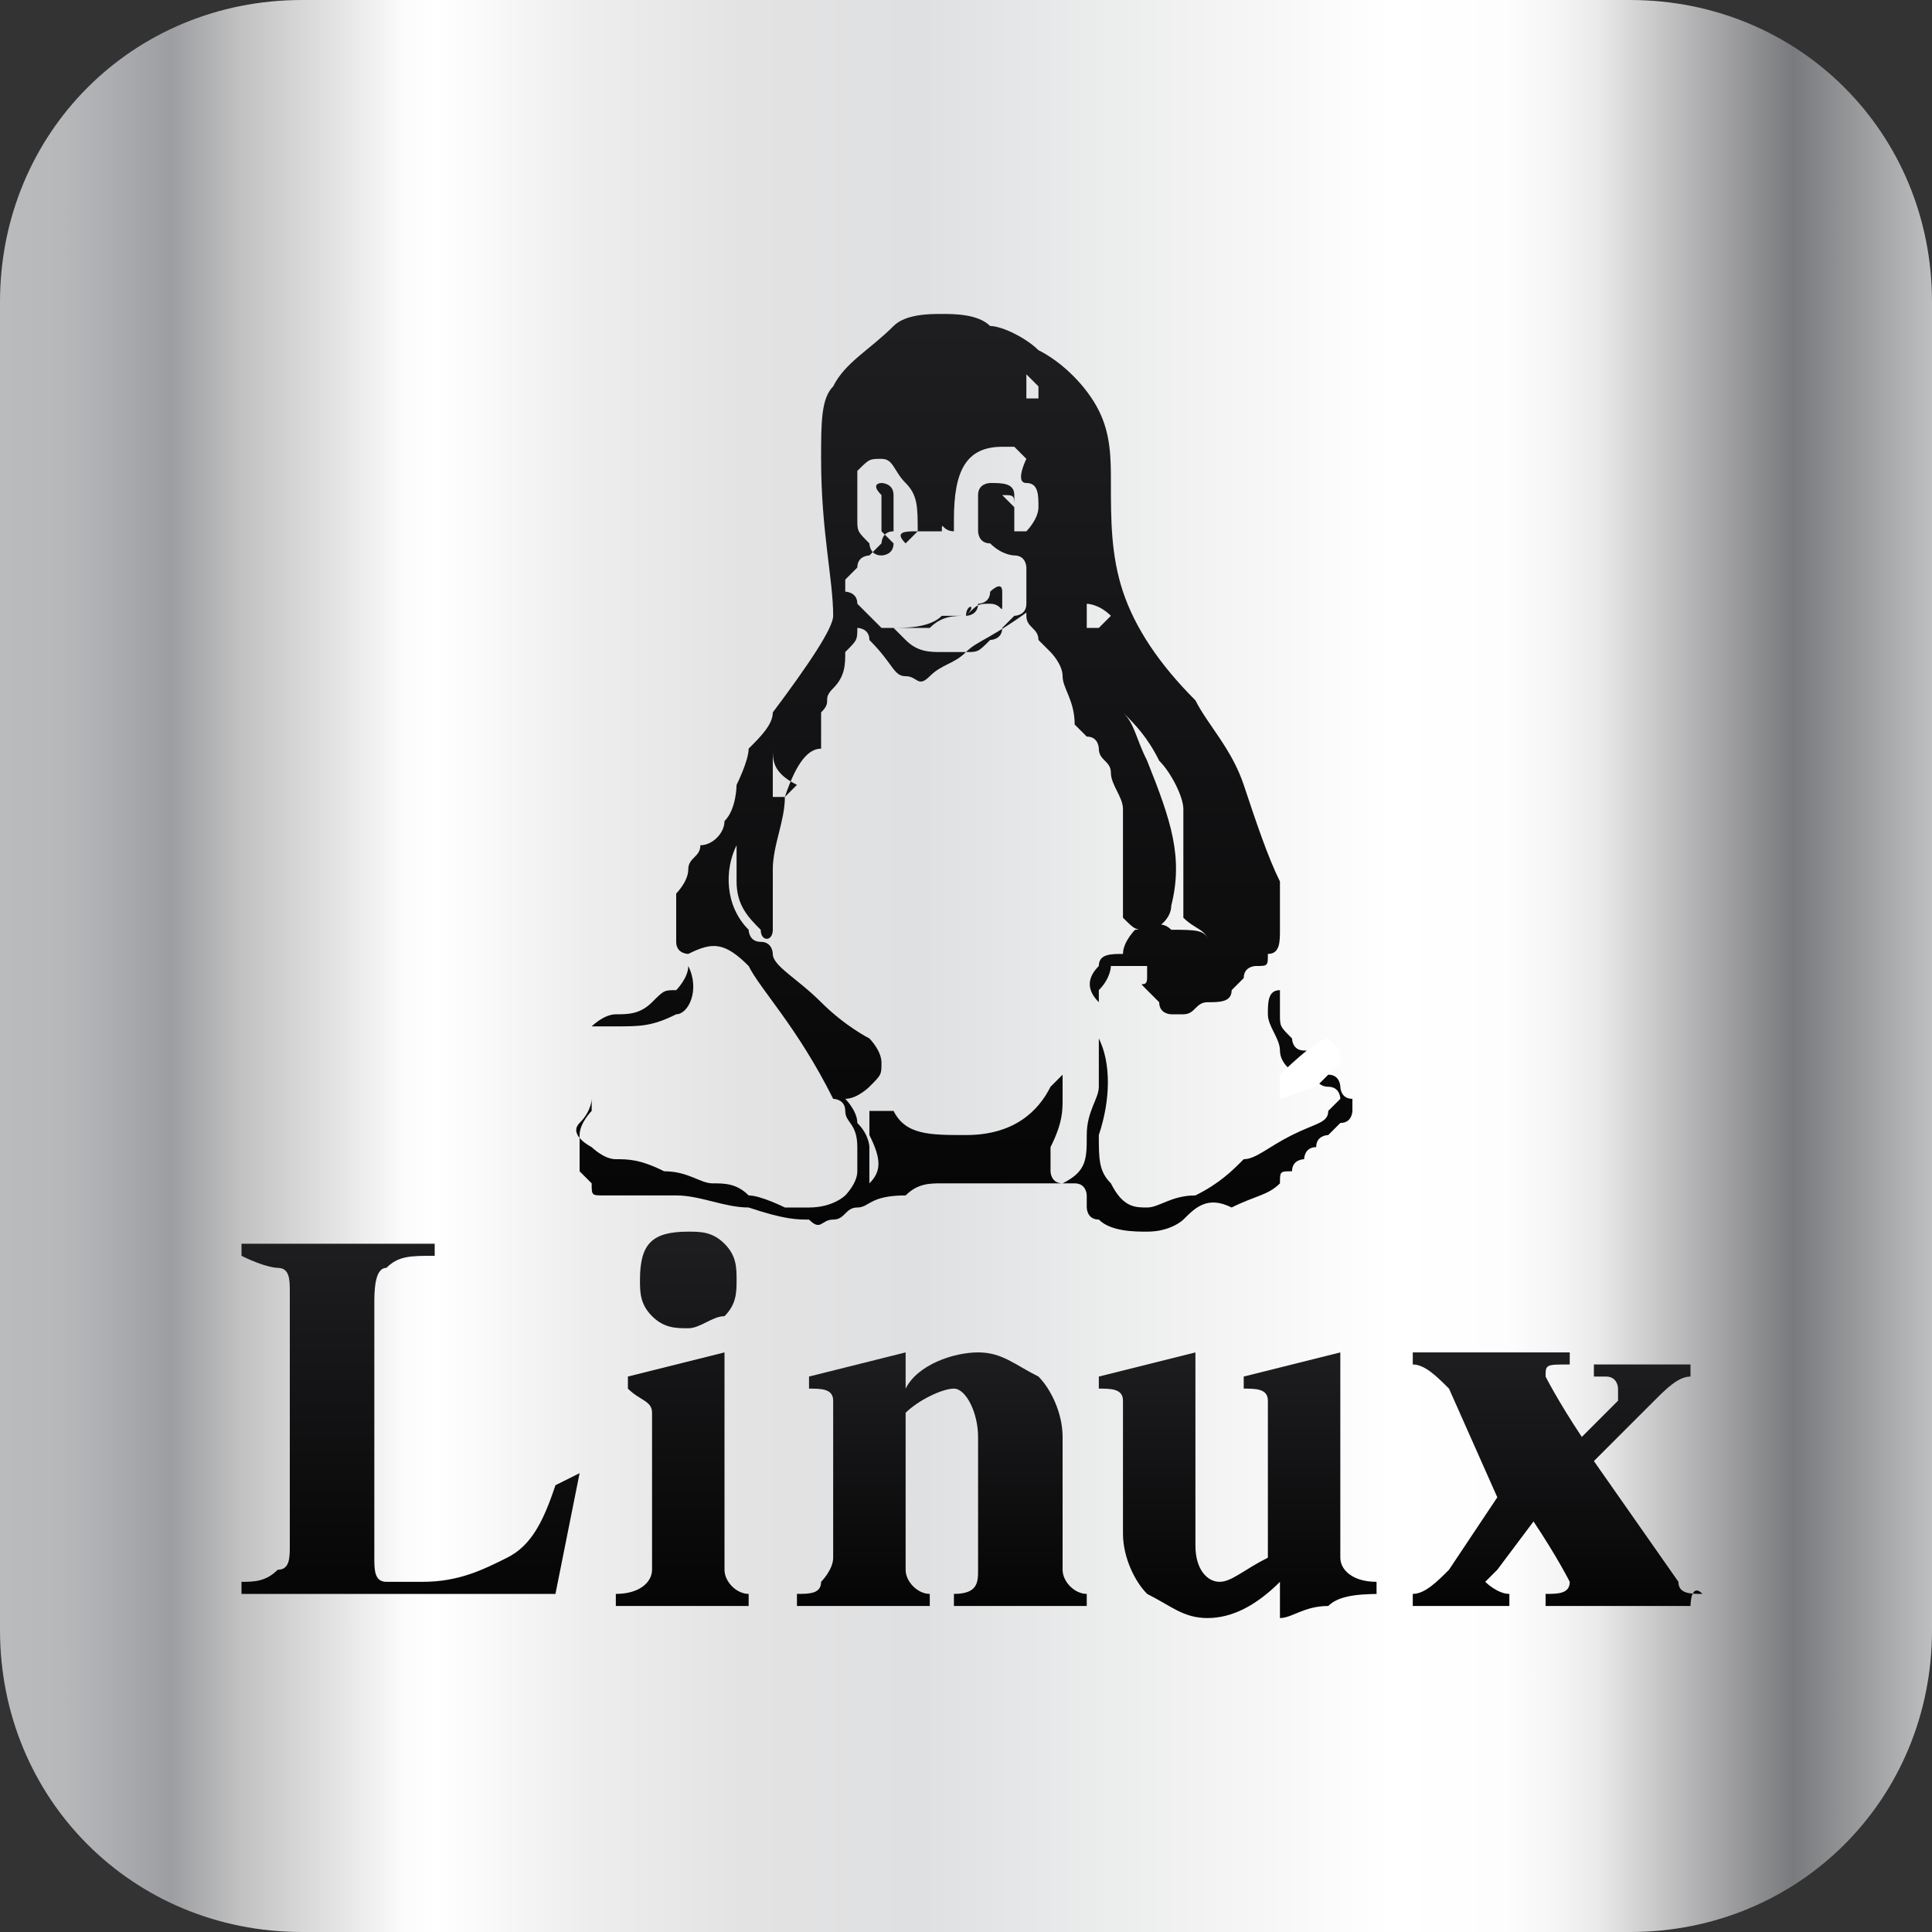 <?xml version="1.0" encoding="utf-8"?>
<!-- Generator: Adobe Illustrator 18.1.0, SVG Export Plug-In . SVG Version: 6.00 Build 0)  -->
<svg version="1.1" id="图层_1" xmlns="http://www.w3.org/2000/svg" xmlns:xlink="http://www.w3.org/1999/xlink" x="0px" y="0px"
	 width="16px" height="16px" viewBox="0 0 16 16" style="enable-background:new 0 0 16 16;" xml:space="preserve">
<rect x="0" y="0" width="16" height="16" fill="#333333" stroke="none"/>
<style type="text/css">
	.st0{fill:url(#SVGID_1_);}
	.st1{fill:url(#SVGID_2_);}
	.st2{fill:url(#SVGID_3_);}
	.st3{fill:url(#SVGID_4_);}
	.st4{fill:url(#SVGID_5_);}
	.st5{fill:url(#SVGID_6_);}
	.st6{fill:url(#SVGID_7_);}
	.st7{fill:#FFFFFF;}
	.st8{fill:#1F5FA3;}
</style>
<linearGradient id="SVGID_1_" gradientUnits="userSpaceOnUse" x1="0" y1="-353.998" x2="60" y2="-353.998" gradientTransform="matrix(0.267 0 0 0.267 0 102.4)">
	<stop  offset="0" style="stop-color:#B9BBBD"/>
	<stop  offset="3.208770e-002" style="stop-color:#B6B8BA"/>
	<stop  offset="5.619587e-002" style="stop-color:#ADAEB1"/>
	<stop  offset="8.827712e-002" style="stop-color:#9D9EA1"/>
	<stop  offset="0.124" style="stop-color:#C1C1C2"/>
	<stop  offset="0.192" style="stop-color:#F0F0F0"/>
	<stop  offset="0.208" style="stop-color:#FBFBFB"/>
	<stop  offset="0.225" style="stop-color:#FFFFFF"/>
	<stop  offset="0.301" style="stop-color:#EEEEEF"/>
	<stop  offset="0.385" style="stop-color:#E3E3E4"/>
	<stop  offset="0.477" style="stop-color:#DFE0E1"/>
	<stop  offset="0.719" style="stop-color:#FFFFFF"/>
	<stop  offset="0.779" style="stop-color:#FDFDFD"/>
	<stop  offset="0.806" style="stop-color:#F6F5F5"/>
	<stop  offset="0.826" style="stop-color:#EBEAEA"/>
	<stop  offset="0.927" style="stop-color:#797A7D"/>
	<stop  offset="1" style="stop-color:#BEC0C1"/>
</linearGradient>
<path class="st0" d="M13.5,16h-11C1.1,16,0,14.9,0,13.5v-11C0,1.1,1.1,0,2.5,0h11C14.9,0,16,1.1,16,2.5v11C16,14.9,14.9,16,13.5,16z
	"/>
<g>
	
		<linearGradient id="SVGID_2_" gradientUnits="userSpaceOnUse" x1="200.067" y1="-238.843" x2="200.067" y2="-50.487" gradientTransform="matrix(4.000000e-002 0 0 -4.000000e-002 0 0.64)">
		<stop  offset="0" style="stop-color:#050505"/>
		<stop  offset="1" style="stop-color:#1E1E21"/>
	</linearGradient>
	<path class="st1" d="M7.6,4.4C7.5,4.4,7.5,4.4,7.6,4.4C7.5,4.5,7.5,4.5,7.5,4.5c0,0,0,0,0,0C7.4,4.4,7.5,4.4,7.6,4.4L7.6,4.4z
		 M7.9,4.4C7.9,4.5,7.9,4.4,7.9,4.4c-0.1,0-0.1-0.1-0.1,0C7.9,4.4,7.9,4.4,7.9,4.4C7.9,4.4,7.9,4.4,7.9,4.4z M6.4,6.2
		C6.4,6.2,6.4,6.2,6.4,6.2C6.4,6.3,6.4,6.3,6.4,6.2C6.4,6.3,6.4,6.3,6.4,6.4c0,0,0,0,0,0.1c0,0,0,0,0,0.1c0,0,0,0,0.1,0
		c0,0,0,0,0.1-0.1C6.4,6.4,6.4,6.3,6.4,6.2C6.5,6.3,6.5,6.3,6.4,6.2C6.5,6.3,6.5,6.3,6.4,6.2C6.5,6.3,6.5,6.3,6.4,6.2L6.4,6.2
		C6.5,6.3,6.5,6.3,6.4,6.2C6.5,6.2,6.5,6.2,6.4,6.2L6.4,6.2z M10,7.8c0-0.1-0.1-0.1-0.2-0.2c0,0,0-0.1,0-0.1s0-0.1,0-0.1
		c0,0,0-0.1,0-0.1c0,0,0-0.1,0-0.1s0-0.1,0-0.1c0,0,0,0,0-0.1c0,0,0-0.1,0-0.1s0,0,0-0.1c0-0.1,0-0.1,0-0.1c0-0.1-0.1-0.3-0.2-0.4
		C9.5,6.1,9.4,6,9.3,5.9C9.4,6,9.4,6.1,9.5,6.3c0.2,0.5,0.3,0.8,0.2,1.2c0,0.1-0.1,0.2-0.2,0.2c-0.1,0-0.1,0-0.2-0.1
		c0-0.1,0-0.2,0-0.4s0-0.3,0-0.5c0-0.1-0.1-0.2-0.1-0.3c0-0.1-0.1-0.1-0.1-0.2c0,0,0-0.1-0.1-0.1c0,0,0,0-0.1-0.1c0,0,0,0,0,0
		c0-0.2-0.1-0.3-0.1-0.4c0-0.1-0.1-0.2-0.1-0.2c0,0-0.1-0.1-0.1-0.1c0-0.1-0.1-0.1-0.1-0.2s0-0.1,0-0.2c0-0.1,0-0.2,0-0.2
		S8.5,4.6,8.4,4.6c0,0-0.1,0-0.2-0.1c-0.1,0-0.1-0.1-0.1-0.1c0,0,0,0,0-0.1c0-0.1,0-0.1,0-0.2C8.1,4,8.2,4,8.2,4
		c0.1,0,0.2,0,0.2,0.1c0,0.1,0,0.2,0,0.2c0,0.1,0,0.1,0,0.1s0.1,0,0.1,0c0,0,0.1-0.1,0.1-0.2V4.2c0-0.1,0-0.2-0.1-0.2
		S8.5,3.8,8.5,3.8c0,0-0.1-0.1-0.1-0.1c0,0-0.1,0-0.1,0C8,3.7,7.9,3.9,7.9,4.3c0,0,0,0.1,0,0.1c0,0-0.1,0-0.1,0c-0.1,0-0.1,0-0.1,0
		c0,0-0.1,0-0.1,0c0-0.2,0-0.3-0.1-0.4S7.4,3.8,7.3,3.8s-0.1,0-0.2,0.1C7.1,4,7.1,4,7.1,4.1c0,0,0,0.1,0,0.2c0,0.1,0,0.1,0.1,0.2
		c0,0,0,0.1,0.1,0.1c0,0,0.1,0,0.1-0.1c0,0,0,0,0,0c0,0,0,0-0.1-0.1c0,0,0-0.1,0-0.1c0-0.1,0-0.1,0-0.2C7.2,4,7.3,4,7.3,4
		c0,0,0.1,0,0.1,0.1c0,0.1,0,0.1,0,0.2c0,0.1,0,0.1,0,0.1c-0.1,0-0.1,0.1-0.1,0.1c0,0-0.1,0.1-0.1,0.1s-0.1,0-0.1,0.1
		c0,0-0.1,0.1-0.1,0.1c0,0,0,0.1,0,0.1c0,0,0.1,0,0.1,0.1c0,0,0.1,0.1,0.1,0.1s0,0,0.1,0.1c0,0,0.1,0,0.1,0c0.1,0,0.3,0,0.4-0.1
		c0,0,0,0,0.1,0c0.1,0,0.1,0,0.1,0c0,0,0.1,0,0.1-0.1c0,0,0.1,0,0.1-0.1c0,0,0.1-0.1,0.1,0c0,0,0,0,0,0c0,0,0,0,0,0.1s0,0-0.1,0
		c-0.1,0-0.1,0-0.2,0.1C8.1,5,8,5,8,5.1C7.9,5.1,7.8,5.1,7.7,5.2c-0.1,0-0.2,0-0.3,0c0,0,0,0,0,0s0,0,0.1,0.1
		c0.1,0.1,0.2,0.1,0.3,0.1c0,0,0.1,0,0.2,0c0.1,0,0.1,0,0.2-0.1c0,0,0.1,0,0.1-0.1c0,0,0.1-0.1,0.1-0.1s0.1,0,0.1-0.1
		c0,0,0.1,0,0.1,0c0,0,0,0,0,0c0,0,0,0,0,0c0,0,0,0,0,0c0,0,0,0,0,0c0,0,0,0,0,0s0,0,0,0c0,0,0,0,0,0c0,0,0,0,0,0
		C8.2,5.3,8.1,5.3,8,5.4C7.9,5.5,7.8,5.5,7.7,5.6s-0.1,0-0.2,0c-0.1,0-0.1-0.1-0.3-0.3C7.2,5.2,7.1,5.2,7.1,5.2c0,0,0,0,0,0
		c0,0.1,0,0.1-0.1,0.2C7,5.5,7,5.6,6.9,5.7S6.9,5.8,6.8,5.9c0,0.1,0,0.2,0,0.3c-0.1,0-0.2,0.1-0.3,0.4C6.5,6.8,6.4,7,6.4,7.2
		c0,0.1,0,0.1,0,0.3s0,0.2,0,0.2c0,0.1-0.1,0.1-0.1,0C6.2,7.6,6.1,7.5,6.1,7.3c0-0.1,0-0.2,0-0.2c0-0.1,0-0.1,0-0.1l0,0
		C6,7.2,6,7.5,6.2,7.7c0,0,0,0.1,0.1,0.1c0.1,0,0.1,0.1,0.1,0.1C6.4,8,6.6,8.1,6.8,8.3C7,8.5,7.2,8.6,7.2,8.6c0,0,0.1,0.1,0.1,0.2
		c0,0.1,0,0.1-0.1,0.2C7.2,9,7.1,9.1,7,9.1c0,0,0.1,0.1,0.1,0.2c0.1,0.1,0.1,0.2,0.1,0.2s0,0.2,0,0.3c0.1-0.1,0.1-0.2,0-0.4
		c0,0,0,0,0-0.1c0,0,0,0,0-0.1s0,0,0,0c0,0,0,0,0.1,0s0.1,0,0.1,0C7.5,9.4,7.7,9.4,8,9.4c0.4,0,0.6-0.2,0.7-0.4
		c0.1-0.1,0.1-0.1,0.1-0.1c0,0,0,0.1,0,0.2c0,0.1,0,0.2-0.1,0.4c0,0.1,0,0.1,0,0.2c0,0,0,0.1,0.1,0.1C9,9.7,9,9.6,9,9.4
		C9,9.2,9.1,9.1,9.1,9c0-0.1,0-0.2,0-0.3c0-0.1,0-0.3,0-0.4C9,8.2,9,8.1,9.1,8c0-0.1,0.1-0.1,0.2-0.1c0-0.1,0.1-0.2,0.1-0.2
		c0.1,0,0.2-0.1,0.3,0C9.9,7.7,10,7.7,10,7.8L10,7.8z M7.4,4.3c0,0,0-0.1,0-0.1c0,0,0-0.1,0-0.1c0,0,0,0,0,0c0,0,0,0,0,0
		C7.4,4.1,7.4,4.2,7.4,4.3C7.3,4.3,7.4,4.3,7.4,4.3C7.4,4.3,7.4,4.3,7.4,4.3L7.4,4.3z M9.2,5.1C9.2,5.1,9.1,5.1,9.2,5.1
		C9.1,5,9.1,5,9.2,5.1C9.1,5,9,5,9,5c0,0,0,0,0,0s0,0,0,0c0,0,0,0,0,0c0,0,0,0,0,0c0,0,0,0,0,0c0,0,0,0.1,0,0.2C9,5.2,9,5.2,9.1,5.2
		C9.1,5.2,9.1,5.2,9.2,5.1C9.2,5.2,9.2,5.1,9.2,5.1L9.2,5.1z M8.4,4.2C8.4,4.2,8.4,4.1,8.4,4.2c0-0.1,0-0.1-0.1-0.1c0,0,0,0,0,0
		c0,0,0,0,0,0l0,0C8.3,4.1,8.4,4.2,8.4,4.2C8.4,4.2,8.4,4.2,8.4,4.2L8.4,4.2z M8.6,3.2C8.6,3.2,8.6,3.2,8.6,3.2
		C8.6,3.2,8.6,3.2,8.6,3.2C8.6,3.2,8.6,3.2,8.6,3.2C8.5,3.1,8.5,3.1,8.5,3.1c0,0,0,0,0,0c0,0,0,0,0,0.1s0,0,0,0.1c0,0,0,0,0,0
		c0,0,0,0,0,0c0,0,0,0,0,0c0,0,0,0,0,0c0,0,0,0,0,0c0,0,0,0,0.1,0c0,0,0,0,0,0C8.6,3.3,8.6,3.3,8.6,3.2C8.6,3.3,8.6,3.2,8.6,3.2
		L8.6,3.2z M11,8.9c0.1,0,0.1,0.1,0.1,0.1c0,0,0,0.1,0.1,0.1c0,0,0,0.1,0,0.1c0,0,0,0.1-0.1,0.1c0,0-0.1,0.1-0.1,0.1s-0.1,0-0.1,0.1
		c-0.1,0-0.1,0.1-0.1,0.1c0,0-0.1,0-0.1,0.1c-0.1,0-0.1,0-0.1,0.1c-0.1,0.1-0.2,0.1-0.4,0.2C10,9.9,9.9,10,9.8,10.1
		c0,0-0.1,0.1-0.3,0.1c-0.1,0-0.3,0-0.4-0.1c-0.1,0-0.1-0.1-0.1-0.1C9,10,9,10,9,9.9c0,0,0-0.1-0.1-0.1c0,0-0.1,0-0.2,0
		c-0.1,0-0.3,0-0.5,0c-0.1,0-0.1,0-0.2,0c-0.1,0-0.2,0-0.2,0c-0.1,0-0.2,0-0.3,0.1C7.2,9.9,7.2,10,7.1,10c-0.1,0-0.1,0.1-0.2,0.1
		c-0.1,0-0.1,0.1-0.2,0c-0.1,0-0.2,0-0.5-0.1C6,10,5.8,9.9,5.6,9.9c-0.1,0-0.1,0-0.2,0c-0.1,0-0.2,0-0.2,0c-0.1,0-0.1,0-0.2,0
		c-0.1,0-0.1,0-0.1-0.1c0,0-0.1-0.1-0.1-0.1c0-0.1,0-0.2,0-0.3s0.1-0.2,0.1-0.2c0,0,0-0.1,0-0.2c0-0.1,0-0.1,0-0.2
		c0-0.1,0-0.1,0-0.2c0-0.1,0-0.1,0-0.1c0,0,0.1-0.1,0.2-0.1c0.1,0,0.2,0,0.3-0.1c0.1-0.1,0.1-0.1,0.2-0.1c0,0,0.1-0.1,0.1-0.2
		c0.1,0.2,0,0.4-0.1,0.4C5.4,8.5,5.3,8.5,5.1,8.5c-0.1,0-0.2,0-0.2,0c0,0,0,0.1,0,0.2c0,0,0,0,0,0.1c0,0,0,0.1,0,0.1c0,0,0,0,0,0.1
		c0,0,0,0.1,0,0.1c0,0,0,0.1-0.1,0.2S4.9,9.5,4.9,9.5c0,0,0.1,0.1,0.2,0.1c0.1,0,0.2,0,0.4,0.1c0.2,0,0.3,0.1,0.4,0.1
		c0.1,0,0.2,0,0.3,0.1c0.1,0,0.3,0.1,0.3,0.1c0.1,0,0.2,0,0.2,0C6.9,10,7,9.9,7,9.9s0.1-0.1,0.1-0.2c0-0.1,0-0.2,0-0.2
		C7.1,9.3,7,9.3,7,9.2S6.9,9.1,6.9,9.1C6.6,8.5,6.3,8.2,6.2,8C6,7.8,5.9,7.8,5.7,7.9c0,0-0.1,0-0.1-0.1c0,0,0-0.1,0-0.2
		c0-0.1,0-0.2,0-0.2s0.1-0.1,0.1-0.2c0-0.1,0.1-0.1,0.1-0.2C5.9,7,6,6.9,6,6.8c0.1-0.1,0.1-0.3,0.1-0.3s0.1-0.2,0.1-0.3
		C6.3,6.1,6.4,6,6.4,5.9c0.3-0.4,0.5-0.7,0.5-0.8c0-0.3-0.1-0.7-0.1-1.3c0-0.3,0-0.5,0.1-0.6C7,3,7.2,2.9,7.4,2.7
		c0.1-0.1,0.3-0.1,0.4-0.1c0.1,0,0.3,0,0.4,0.1c0.1,0,0.3,0.1,0.4,0.2C8.8,3,9,3.2,9.1,3.4C9.2,3.6,9.2,3.8,9.2,4
		c0,0.3,0,0.6,0.1,0.9c0.1,0.3,0.3,0.6,0.6,0.9C10,6,10.2,6.2,10.3,6.5c0.1,0.3,0.2,0.6,0.3,0.8c0,0.1,0,0.3,0,0.4s0,0.2-0.1,0.2
		C10.5,8,10.5,8,10.4,8c0,0-0.1,0-0.1,0.1c0,0-0.1,0.1-0.1,0.1c0,0.1-0.1,0.1-0.2,0.1S9.9,8.4,9.8,8.4c-0.1,0-0.1,0-0.1,0
		c0,0-0.1,0-0.1-0.1c0,0,0,0-0.1-0.1s0,0,0-0.1c0,0,0-0.1,0-0.1C9.4,8,9.3,8,9.2,8C9.2,8,9.2,8.1,9.1,8.2c0,0.1,0,0.3,0,0.4
		c0.1,0.2,0.1,0.5,0,0.8c0,0.2,0,0.3,0.1,0.4C9.3,10,9.4,10,9.5,10c0.1,0,0.2-0.1,0.4-0.1c0.2-0.1,0.3-0.2,0.4-0.3
		c0.1,0,0.2-0.1,0.4-0.2C10.9,9.3,11,9.3,11,9.2c0.1-0.1,0.1-0.1,0.1-0.1S11.1,9,11,9c-0.1,0-0.1-0.1-0.2-0.1
		c-0.1,0-0.2-0.1-0.2-0.2c0-0.1-0.1-0.2-0.1-0.3c0-0.1,0-0.2,0.1-0.2c0,0.1,0,0.2,0,0.2c0,0.1,0,0.1,0.1,0.2c0,0,0,0.1,0.1,0.1
		s0.1,0.1,0.1,0.1C10.9,8.8,10.9,8.8,11,8.9C11,8.8,11,8.9,11,8.9L11,8.9z"/>
	<g>
		
			<linearGradient id="SVGID_3_" gradientUnits="userSpaceOnUse" x1="84.95" y1="-315.8" x2="84.95" y2="-240.7" gradientTransform="matrix(4.000000e-002 0 0 -4.000000e-002 0 0.64)">
			<stop  offset="0" style="stop-color:#050505"/>
			<stop  offset="1" style="stop-color:#1E1E21"/>
		</linearGradient>
		<path class="st2" d="M4.8,12.2l-0.2,1H2v-0.1c0.1,0,0.2,0,0.3-0.1c0.1,0,0.1-0.1,0.1-0.2v-2.1c0-0.1,0-0.2-0.1-0.2
			c0,0-0.1,0-0.3-0.1v-0.1h1.6v0.1c-0.2,0-0.3,0-0.4,0.1c-0.1,0-0.1,0.2-0.1,0.3v2.1c0,0.1,0,0.2,0.1,0.2c0,0,0.1,0,0.3,0
			c0.3,0,0.5-0.1,0.7-0.2c0.2-0.1,0.3-0.3,0.4-0.6L4.8,12.2L4.8,12.2z"/>
		
			<linearGradient id="SVGID_4_" gradientUnits="userSpaceOnUse" x1="142.25" y1="-315.8" x2="142.25" y2="-239.1" gradientTransform="matrix(4.000000e-002 0 0 -4.000000e-002 0 0.64)">
			<stop  offset="0" style="stop-color:#050505"/>
			<stop  offset="1" style="stop-color:#1E1E21"/>
		</linearGradient>
		<path class="st3" d="M6.3,13.3H5.1v-0.1c0.2,0,0.3-0.1,0.3-0.2v-1.3c0-0.1-0.1-0.1-0.2-0.2v-0.1L6,11.2v1.8c0,0.1,0.1,0.2,0.2,0.2
			V13.3z M6.1,10.6c0,0.1,0,0.2-0.1,0.3C5.9,10.9,5.8,11,5.7,11c-0.1,0-0.2,0-0.3-0.1c-0.1-0.1-0.1-0.2-0.1-0.3
			c0-0.3,0.1-0.4,0.4-0.4c0.1,0,0.2,0,0.3,0.1C6.1,10.4,6.1,10.5,6.1,10.6z"/>
		
			<linearGradient id="SVGID_5_" gradientUnits="userSpaceOnUse" x1="194.75" y1="-315.8" x2="194.75" y2="-262.8" gradientTransform="matrix(4.000000e-002 0 0 -4.000000e-002 0 0.64)">
			<stop  offset="0" style="stop-color:#050505"/>
			<stop  offset="1" style="stop-color:#1E1E21"/>
		</linearGradient>
		<path class="st4" d="M9,13.3H7.9v-0.1c0.2,0,0.2-0.1,0.2-0.2v-1.1c0-0.2-0.1-0.4-0.2-0.4c-0.1,0-0.3,0.1-0.4,0.2c0,0,0,0,0,0.1
			v1.2c0,0.1,0.1,0.2,0.2,0.2v0.1H6.6v-0.1c0.1,0,0.2,0,0.2-0.1c0,0,0.1-0.1,0.1-0.2v-1.3c0-0.1-0.1-0.1-0.2-0.1v-0.1l0.8-0.2v0.3
			c0.1-0.2,0.4-0.3,0.6-0.3c0.2,0,0.3,0.1,0.5,0.2c0.1,0.1,0.2,0.3,0.2,0.5v1.1c0,0.1,0.1,0.2,0.2,0.2L9,13.3L9,13.3z"/>
		
			<linearGradient id="SVGID_6_" gradientUnits="userSpaceOnUse" x1="259.75" y1="-317.5" x2="259.75" y2="-262.8" gradientTransform="matrix(4.000000e-002 0 0 -4.000000e-002 0 0.64)">
			<stop  offset="0" style="stop-color:#050505"/>
			<stop  offset="1" style="stop-color:#1E1E21"/>
		</linearGradient>
		<path class="st5" d="M11.5,13.2c-0.2,0-0.4,0-0.5,0.1c-0.2,0-0.3,0.1-0.4,0.1v-0.3c-0.2,0.2-0.4,0.3-0.6,0.3
			c-0.2,0-0.3-0.1-0.5-0.2c-0.1-0.1-0.2-0.3-0.2-0.5v-1.1c0-0.1-0.1-0.1-0.2-0.1v-0.1l0.8-0.2v1.6c0,0.2,0.1,0.3,0.2,0.3
			c0.1,0,0.2-0.1,0.4-0.2v-1.3c0-0.1-0.1-0.1-0.2-0.1v-0.1l0.8-0.2v1.7c0,0.1,0.1,0.2,0.3,0.2V13.2z"/>
		
			<linearGradient id="SVGID_7_" gradientUnits="userSpaceOnUse" x1="322.15" y1="-315.8" x2="322.15" y2="-264.5" gradientTransform="matrix(4.000000e-002 0 0 -4.000000e-002 0 0.64)">
			<stop  offset="0" style="stop-color:#050505"/>
			<stop  offset="1" style="stop-color:#1E1E21"/>
		</linearGradient>
		<path class="st6" d="M14,13.3h-1.2v-0.1c0.1,0,0.2,0,0.2-0.1c0,0-0.1-0.2-0.3-0.5l-0.3,0.4c0,0-0.1,0.1-0.1,0.1
			c0,0,0.1,0.1,0.2,0.1v0.1h-0.8v-0.1c0.1,0,0.2-0.1,0.3-0.2l0.4-0.6L12,11.5c-0.1-0.1-0.2-0.2-0.3-0.2v-0.1H13v0.1
			c-0.2,0-0.2,0-0.2,0.1c0,0,0.1,0.2,0.3,0.5l0.3-0.3c0,0,0-0.1,0-0.1c0,0,0-0.1-0.1-0.1c0,0,0,0-0.1,0v-0.1h0.8v0.1
			c-0.1,0-0.2,0.1-0.3,0.2l-0.5,0.5l0.7,1c0,0.1,0.1,0.1,0.2,0.1C14,13.1,14,13.3,14,13.3z"/>
	</g>
</g>
<path class="st7" d="M11,8.6l0.1,0.1l0,0.1l-0.1,0.1L10.9,9l-0.3,0.1c0,0,0-0.2,0-0.2C10.6,8.9,10.9,8.6,11,8.6L11,8.6z"/>
<polygon class="st8" points="7.9,5 8.4,4.8 8.4,4.8 7.9,5 "/>
</svg>
